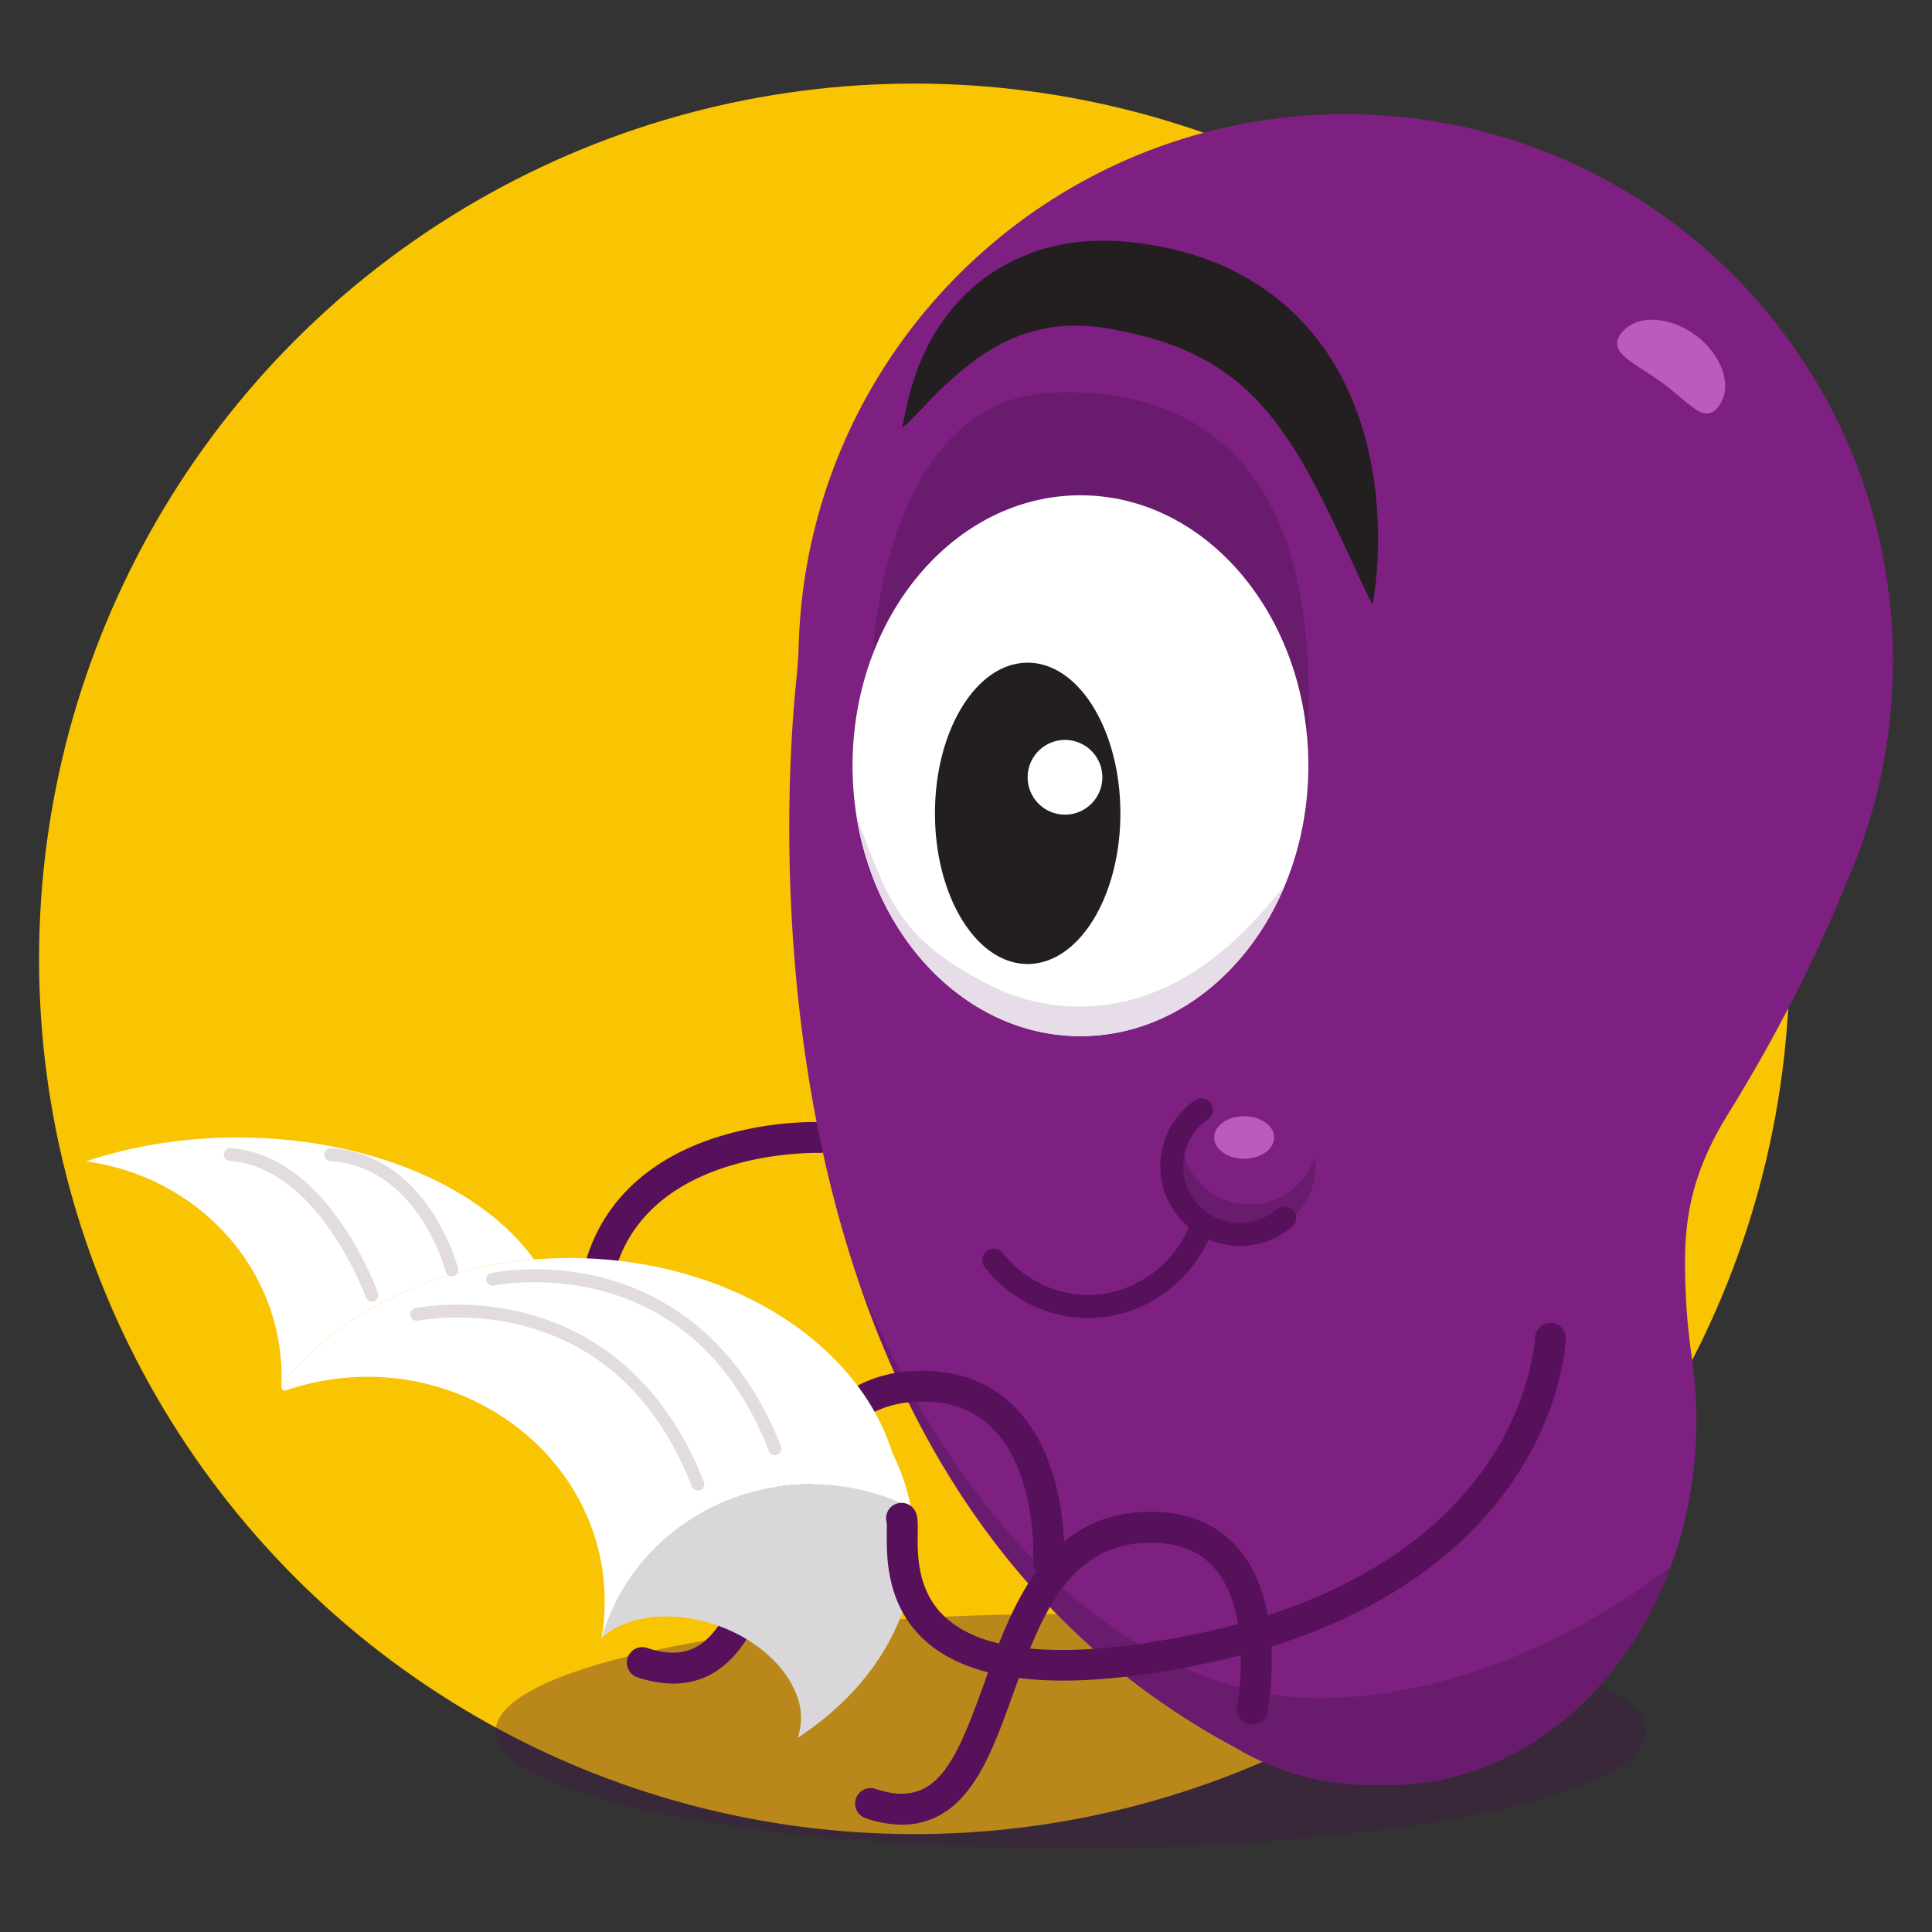 <svg id="Lista_de_deseados" data-name="Lista de deseados" xmlns="http://www.w3.org/2000/svg" xmlns:xlink="http://www.w3.org/1999/xlink" viewBox="0 0 1080 1080"><rect x="0" y="0" width="1080" height="1080" fill="#333333" stroke="none"/><defs><style>.cls-1{fill:none;}.cls-2{fill:#f9c402;}.cls-3{opacity:0.35;}.cls-4{fill:#431447;}.cls-5{fill:#57115b;}.cls-6{fill:#7e2081;}.cls-7{clip-path:url(#clip-path);}.cls-8{fill:#231f20;}.cls-9{fill:#fff;}.cls-10{fill:#dad7db;}.cls-11{fill:#e2dcde;}.cls-12{fill:#bc5bbc;}.cls-13{fill:#e7dde8;}</style><clipPath id="clip-path"><path class="cls-1" d="M1058.17,369.73c0-169-137-305.91-305.91-305.91s-305.91,137-305.91,305.91c0,0-62,443.47,244.38,607.31a144.32,144.32,0,0,0,17.94,9.09l0,0h0a150.49,150.49,0,0,0,58.56,11.72c1.44,0,2.86,0,4.28-.07s3.06.07,4.6.07c95.09,0,172.18-91.18,172.18-203.67a239.58,239.58,0,0,0-4.91-48.4C941.87,704,936,671.16,965.78,623.05c33.76-54.53,55.11-101.42,67.26-131.77a302.94,302.94,0,0,0,12.72-35.1c.31-1,.46-1.51.46-1.51h0A305.92,305.92,0,0,0,1058.17,369.73Z"/></clipPath></defs><title>Lista de deseados</title><circle class="cls-2" cx="511.12" cy="536" r="489.28"/><g class="cls-3"><ellipse class="cls-4" cx="598.66" cy="967.72" rx="321.54" ry="65.56"/></g><path class="cls-5" d="M336.4,713.91a8.63,8.63,0,0,1-8.23-11.28c10.52-32.78,36.62-56.24,75.48-67.81a186.73,186.73,0,0,1,54.9-7.59,8.64,8.64,0,0,1-.66,17.27h0c-.92,0-92.08-2.64-113.27,63.41A8.64,8.64,0,0,1,336.4,713.91Z"/><path class="cls-6" d="M1058.17,369.73c0-169-137-305.91-305.91-305.91-165.55,0-300.38,131.5-305.74,295.74-.22,6.64-.61,13.27-1.31,19.87-6.88,65.77-34,448.1,245.52,597.61a144.32,144.32,0,0,0,17.94,9.09l0,0h0a150.49,150.49,0,0,0,58.56,11.72c1.44,0,2.86,0,4.28-.07s3.06.07,4.6.07c95.09,0,172.18-91.18,172.18-203.67A240.75,240.75,0,0,0,945.9,760c-1.58-11-2.82-22.08-3.36-33.19-1.64-33.39-1.88-63.12,23.24-103.71,33.76-54.53,55.11-101.42,67.26-131.77a302.94,302.94,0,0,0,12.72-35.1c.31-1,.46-1.51.46-1.51h0A305.92,305.92,0,0,0,1058.17,369.73Z"/><g class="cls-7"><g class="cls-3"><path class="cls-4" d="M478.88,713.15s68.32,192.9,216.6,231c63.12,16.23,157.38-6.47,238.48-68.4l-35.75,135.62-282,59.8L347.44,647.75Z"/></g></g><g class="cls-3"><path class="cls-4" d="M725.55,662.1a38.15,38.15,0,0,1-64.71-21.35,38.15,38.15,0,1,0,74.22,5.52A38,38,0,0,1,725.55,662.1Z"/></g><path class="cls-5" d="M693.24,696.51a44.63,44.63,0,0,1-25.52-81.24,6.48,6.48,0,1,1,7.42,10.62,31.67,31.67,0,1,0,38.72,50,6.48,6.48,0,0,1,8.45,9.83A44.65,44.65,0,0,1,693.24,696.51Z"/><path class="cls-5" d="M608.3,736.82a73.64,73.64,0,0,1-57.7-28.2,6.48,6.48,0,1,1,10.13-8.08,60.75,60.75,0,0,0,47.57,23.33c25.73,0,49.06-17,58-42.18A6.48,6.48,0,0,1,678.54,686C667.73,716.41,639.5,736.82,608.3,736.82Z"/><path class="cls-8" d="M503.93,238.94a8.28,8.28,0,0,0,1.06-3c.25-1.05.46-2.11.67-3.19.42-2.14.88-4.28,1.34-6.45,1-4.3,2.07-8.64,3.45-12.92a126.8,126.8,0,0,1,11-25.21A111,111,0,0,1,539,165.24a102.24,102.24,0,0,1,24.41-18,107.85,107.85,0,0,1,29.26-10.4,117.76,117.76,0,0,1,15.32-2,121.12,121.12,0,0,1,15.23-.16c1.26,0,2.51.12,3.76.22s2.55.17,3.69.31l7,.81c2.35.24,4.71.71,7.07,1.09l3.53.6,3.54.74c4.73.93,9.44,2.28,14.15,3.59,2.35.75,4.69,1.56,7,2.34s4.65,1.78,7,2.67,4.59,2,6.87,3.06c1.14.54,2.28,1,3.41,1.62l3.35,1.77,3.34,1.82c1.09.64,2.17,1.33,3.26,2,2.16,1.34,4.34,2.63,6.41,4.15a134,134,0,0,1,23,20.06c13.68,15,23.22,32.56,29.49,50.2a176.12,176.12,0,0,1,7.25,26.71,207.78,207.78,0,0,1,3.47,26.71,228.52,228.52,0,0,1,.28,26.55A193.48,193.48,0,0,1,767.28,338c-4.15-7.93-7.7-15.86-11.35-23.64l-5.37-11.6c-1.87-3.8-3.55-7.64-5.4-11.37-3.57-7.51-7.23-14.83-11-21.89s-7.68-13.89-11.83-20.29C714,236.42,705,225.1,694.71,216.12a122.05,122.05,0,0,0-34.42-21.22,151.34,151.34,0,0,0-20.16-6.75l-2.63-.74-2.69-.62-2.69-.62c-.89-.23-1.79-.45-2.71-.62l-5.5-1.12c-1.79-.32-3.43-.68-5.14-.92-13.6-2.16-26.74-2.07-39.7,1.23a91.46,91.46,0,0,0-19.33,7.42,120.25,120.25,0,0,0-18.83,12.29,201.82,201.82,0,0,0-18.11,16.28c-2.94,3-5.93,6.06-8.92,9.23-1.53,1.56-3,3.17-4.61,4.75-.8.78-1.61,1.57-2.46,2.33-.43.38-.87.75-1.34,1.1A4.06,4.06,0,0,1,503.93,238.94Z"/><path class="cls-5" d="M504.19,1020a63.75,63.75,0,0,1-20.28-3.61A8.64,8.64,0,0,1,489.4,1000c33.68,11.31,44.54-13.84,60.84-59.26,15.3-42.61,34.33-95.64,92.91-95.64,21.35,0,38.1,7.17,49.79,21.31,26.45,32,16,88.19,15.6,90.57a8.64,8.64,0,0,1-17-3.25c.14-.73,9.26-50.71-12-76.35-8.36-10.1-20.29-15-36.45-15-46.42,0-61.79,42.81-76.65,84.21-7.76,21.62-15.08,42-26.71,55.95C530.08,1014.14,518.16,1020,504.19,1020Z"/><path class="cls-5" d="M376.38,941.15a63.74,63.74,0,0,1-20.27-3.61,8.64,8.64,0,0,1,5.49-16.38c33.68,11.31,44.54-13.84,60.84-59.25,15.29-42.62,34.33-95.65,92.9-95.65,21.76,0,39.62,7.22,53.08,21.45,29.16,30.84,26.57,83.57,26.45,85.8a8.64,8.64,0,0,1-17.25-1h0c0-.48,2.26-47.65-21.79-73-10.21-10.77-23.45-16-40.49-16-46.42,0-61.78,42.81-76.64,84.21-7.76,21.62-15.09,42-26.71,56C402.28,935.32,390.36,941.15,376.38,941.15Z"/><path class="cls-9" d="M298.51,704C238,708.94,186.19,736.13,157.3,774.68c.08-1.65.11-3.32.11-5,0-61.43-47.56-112.23-109.35-120.45,25.31-8.55,54.13-13.38,84.72-13.38C206.37,635.86,269.77,663.81,298.51,704Z"/><path class="cls-10" d="M510.94,857.07q.18,3.06.18,6.17c0,43.34-25.31,82.13-65.22,108.2a.89.89,0,0,0,.08-.17,33.84,33.84,0,0,0-.25-22.53c-5.56-16.37-22-32-44.4-40-25.3-9-50.84-5.75-64.94,6.68,14-49.46,61.06-85.82,116.9-85.82a125,125,0,0,1,41.2,6.92c3.17,1.09,6.26,2.33,9.3,3.67,0,0,0,0,0,0h0a18.34,18.34,0,0,1,6.37,8.72,17.39,17.39,0,0,1,.93,5.65A16.76,16.76,0,0,1,510.94,857.07Z"/><path class="cls-9" d="M510.19,849a18.34,18.34,0,0,0-6.37-8.72h0s0,0,0,0c-3-1.34-6.13-2.58-9.3-3.67a125,125,0,0,0-41.2-6.92c-55.84,0-102.87,36.36-116.9,85.82-.1.38-.21.77-.31,1.14.06-.33.11-.68.17-1A118.87,118.87,0,0,0,338,895c0-35.95-16-68.35-41.68-91.21a136.64,136.64,0,0,0-91.05-34.13A140,140,0,0,0,184,771.3a138.12,138.12,0,0,0-24.13,5.93,1.93,1.93,0,0,1-2.57-1.9v0a2,2,0,0,1,.39-1.09c29-38.3,80.59-65.28,140.85-70.19q9.78-.79,19.85-.8c87.64,0,161.1,46.55,180.54,109.14a1.22,1.22,0,0,0,.1.24,116.07,116.07,0,0,1,10.2,30.16C509.59,844.8,509.92,846.88,510.19,849Z"/><path class="cls-5" d="M594.24,939.45c-33.31,0-58.36-6.8-74.84-20.38-24.14-19.9-23.81-48.57-23.66-62.35,0-2,.05-4.56-.06-5.52A8.64,8.64,0,0,1,512,845.57c1.11,2.9,1.07,6.26,1,11.34-.15,12.79-.39,34.19,17.37,48.83,23.29,19.2,69.88,21.76,138.45,7.61,75.75-15.63,132.46-49.22,164-97.14,23.79-36.12,25.2-68.13,25.21-68.45a8.64,8.64,0,0,1,17.27.54c-.05,1.47-1.39,36.42-27.43,76.47-23.73,36.5-73.45,84.42-175.58,105.5Q627.81,939.45,594.24,939.45Zm-98.38-87.74h0Z"/><path class="cls-11" d="M390.12,833.22a3.62,3.62,0,0,1-3.35-2.28c-18.94-48.07-50.52-78.25-93.85-89.72-32.33-8.55-59.28-2.93-59.55-2.87a3.6,3.6,0,0,1-1.51-7c1.16-.25,28.92-6,62.9,3,31.4,8.3,74,31.36,98.71,94a3.6,3.6,0,0,1-3.35,4.92Z"/><path class="cls-11" d="M433.25,813.49a3.59,3.59,0,0,1-3.35-2.28c-18.9-48-50.38-78.11-93.56-89.63-32.36-8.64-59.57-3-59.84-3a3.6,3.6,0,1,1-1.51-7c1.16-.25,28.92-6,62.9,2.95,31.4,8.31,74,31.36,98.71,94a3.6,3.6,0,0,1-3.35,4.92Z"/><path class="cls-11" d="M207.89,727.59a3.6,3.6,0,0,1-3.39-2.39c-.26-.73-26.48-72.66-76.13-76.2a3.6,3.6,0,0,1,.51-7.18c54.35,3.87,81.28,77.82,82.4,81a3.59,3.59,0,0,1-2.18,4.59A3.67,3.67,0,0,1,207.89,727.59Z"/><path class="cls-11" d="M252.54,713.44a3.6,3.6,0,0,1-3.49-2.73c-.14-.58-15.1-58.19-64.45-61.71a3.6,3.6,0,0,1,.51-7.18c54.61,3.89,70.77,66.53,70.93,67.16a3.59,3.59,0,0,1-2.63,4.35A3.24,3.24,0,0,1,252.54,713.44Z"/><ellipse class="cls-12" cx="695.48" cy="635.86" rx="16.77" ry="11.89"/><path class="cls-12" d="M960.84,227c-7.91,10.73-16.09-1.53-31.22-12.7s-31.49-17-23.57-27.74,26.6-10.37,41.73.8S968.76,216.28,960.84,227Z"/><g class="cls-3"><path class="cls-4" d="M487.87,365.73s6.1-140.85,98.46-146.1c77.14-4.38,150,34.55,145,182.91S487.87,365.73,487.87,365.73Z"/></g><ellipse class="cls-9" cx="603.98" cy="428.03" rx="127.4" ry="151.16"/><path class="cls-13" d="M551.93,550c-49.61-25.66-55.27-46.54-73.08-93.46,11.22,69.87,63,122.69,125.13,122.69,50.31,0,93.79-34.59,114.5-84.82-32.63,41.71-61.61,58.67-90,65.42A111,111,0,0,1,551.93,550Z"/><path class="cls-8" d="M574.47,370.45c-28.62,0-51.82,37.7-51.82,84.22s23.2,84.21,51.82,84.21,51.83-37.7,51.83-84.21S603.09,370.45,574.47,370.45Zm20.88,84.94a20.88,20.88,0,1,1,20.87-20.88A20.88,20.88,0,0,1,595.35,455.39Z"/></svg>